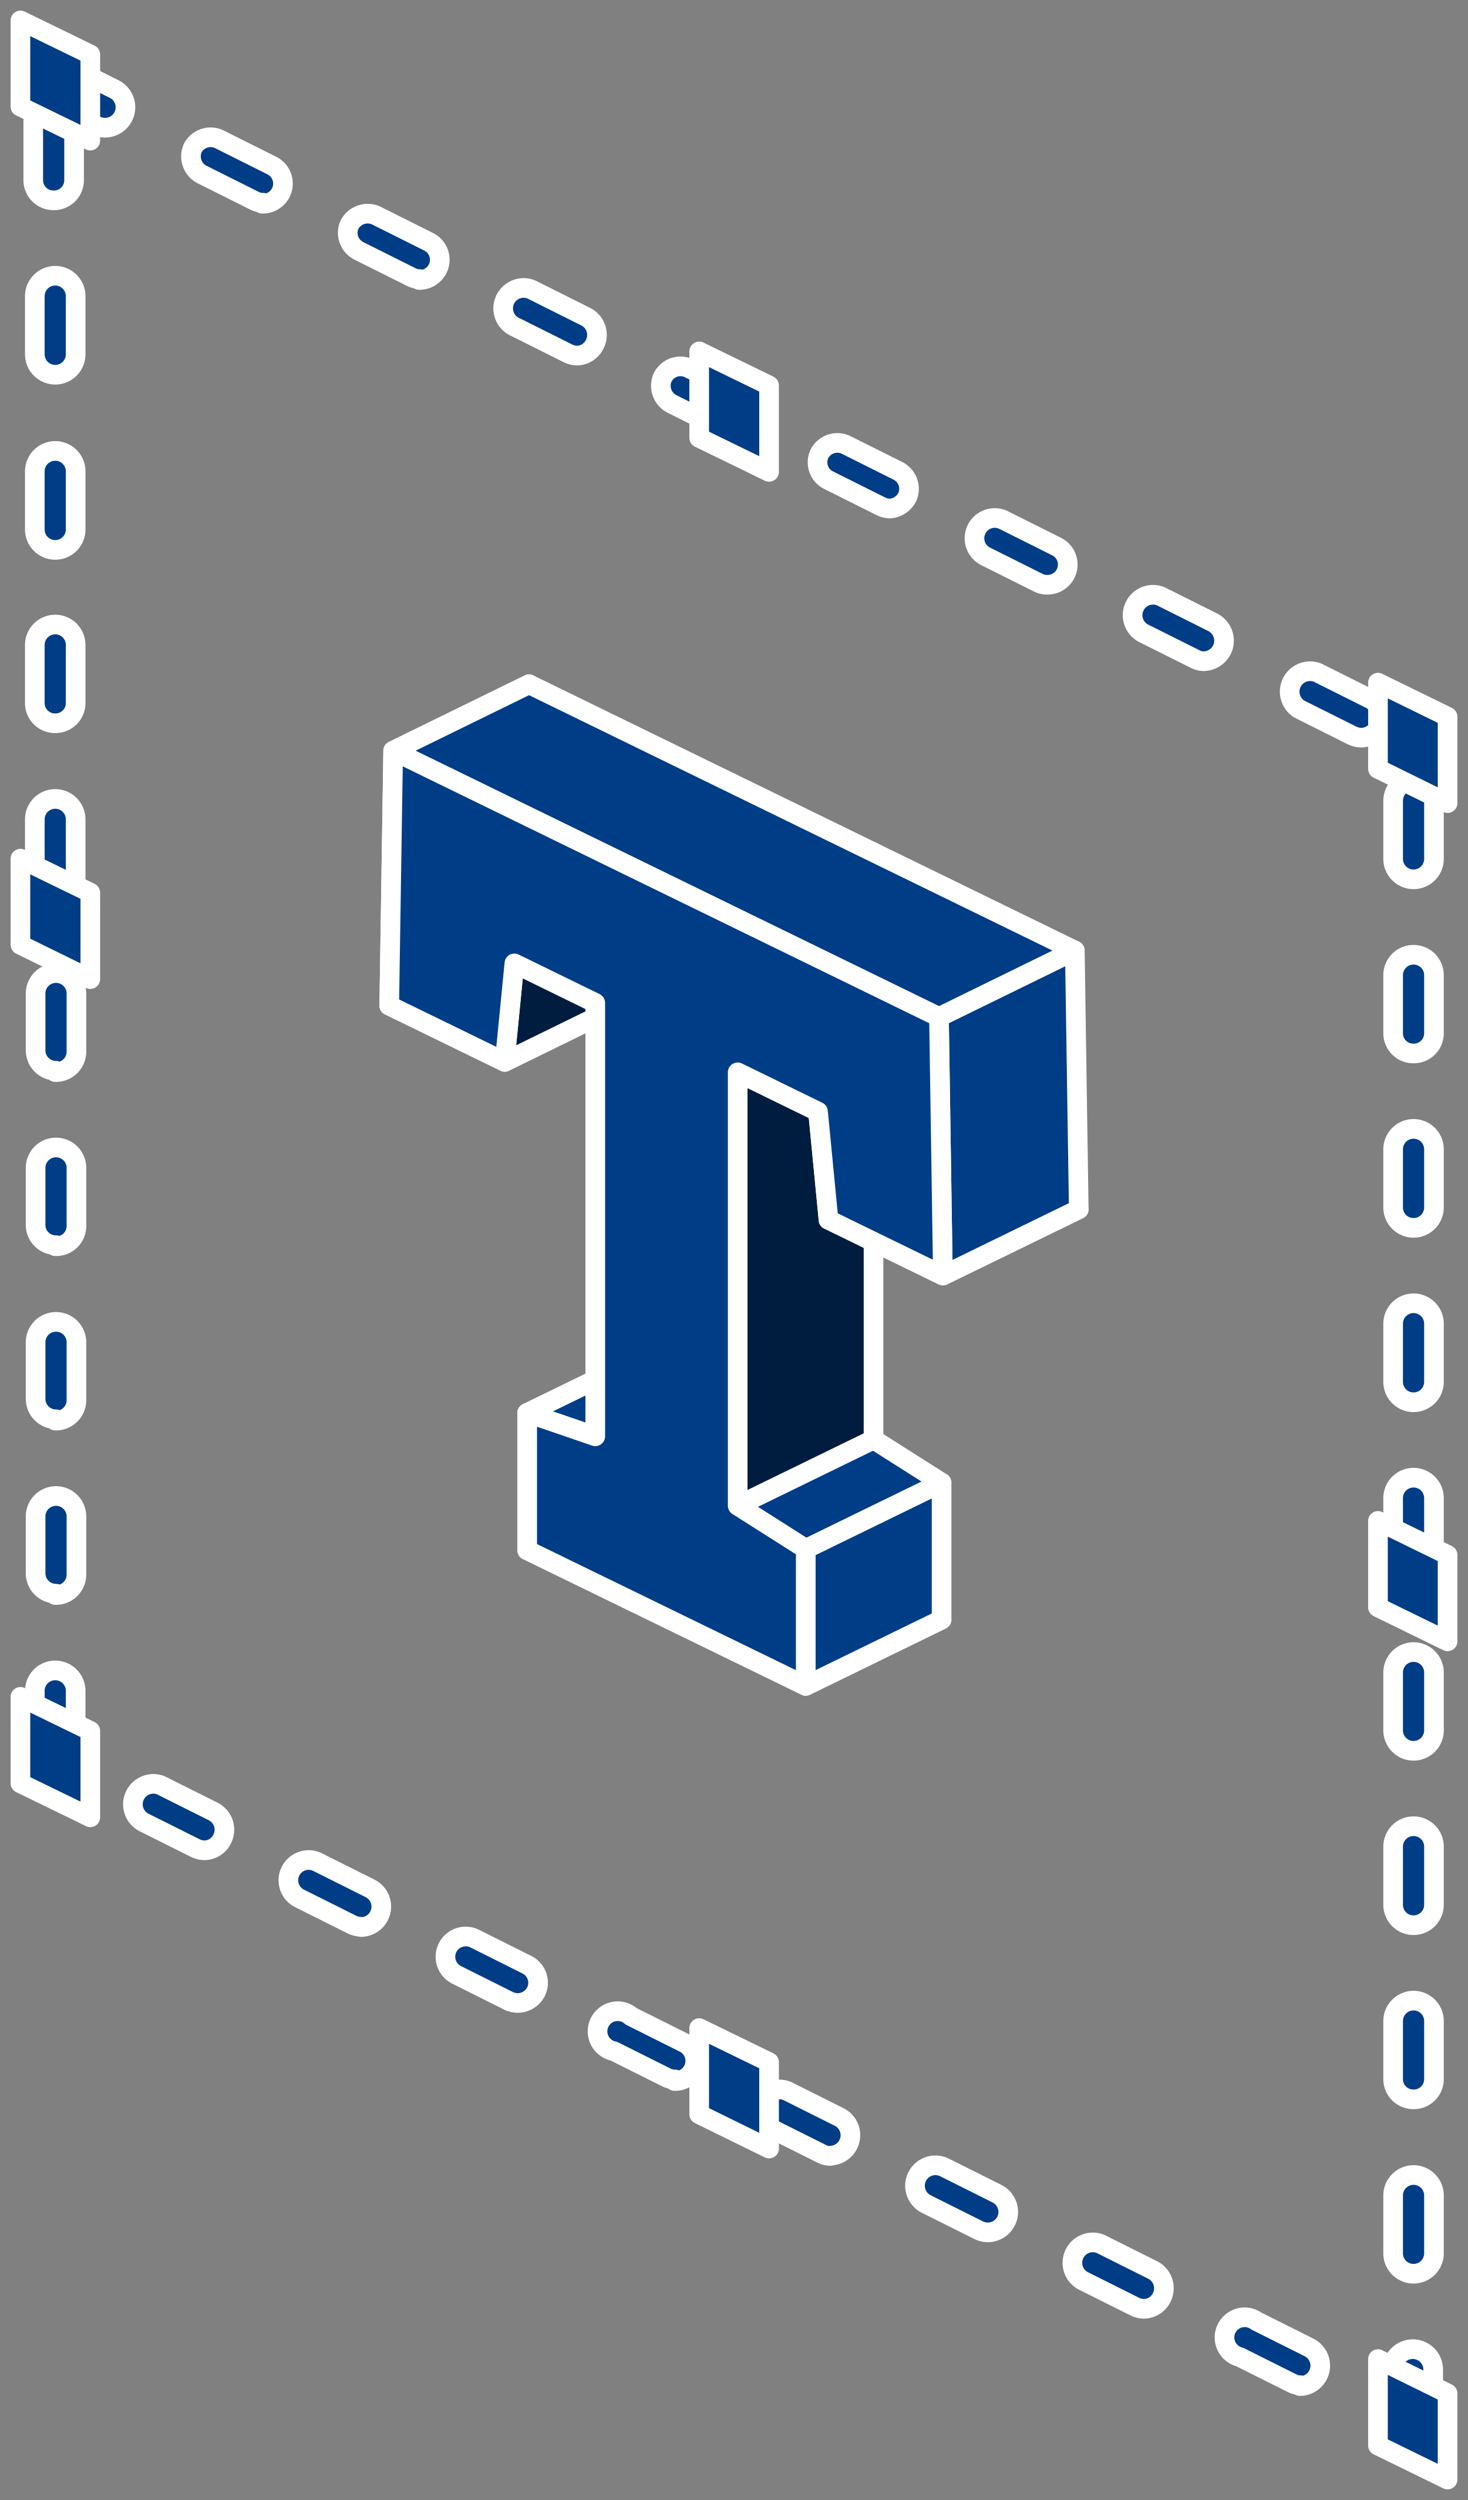 <svg xmlns="http://www.w3.org/2000/svg" viewBox="0 0 56.08 95.47"><rect x="0" y="0" width="56.08" height="95.47" fill="#808080" stroke="none"/><defs><style>.cls-1{fill:#003d87;}.cls-1,.cls-3{stroke:#fff;stroke-linecap:round;stroke-linejoin:round;stroke-width:0.75px;}.cls-2{fill:none;}.cls-3{fill:#001d3f;}</style></defs><g id="Layer_2" data-name="Layer 2"><g id="Layer_1-2" data-name="Layer 1"><g id="Axo_Projection" data-name="Axo Projection"><g id="Axo_base" data-name="Axo base"><path class="cls-1" d="M54,93.17a.81.81,0,0,1-.34-.08L53.34,93a.78.78,0,0,1-.35-1,.86.86,0,0,1,.2-.26V90.49a.78.78,0,0,1,1.56,0v1.9a.77.77,0,0,1-.37.66A.75.75,0,0,1,54,93.17ZM49.7,91.09a.77.77,0,0,1-.34-.08l-2-1A.77.77,0,1,1,48,88.64l2,1a.78.78,0,0,1-.34,1.48Zm-6-2.92a.84.84,0,0,1-.34-.08l-2-1a.78.78,0,0,1,.68-1.4l2,1a.78.78,0,0,1,.36,1A.77.77,0,0,1,43.71,88.17ZM54,86.83a.78.78,0,0,1-.78-.78V83.84a.78.78,0,0,1,1.56,0v2.21A.78.78,0,0,1,54,86.83ZM37.73,85.25a.81.81,0,0,1-.34-.08l-2-1a.78.78,0,0,1,.69-1.4l2,1a.78.78,0,0,1-.34,1.48Zm-6-2.92a.68.68,0,0,1-.34-.08l-2-1a.78.78,0,0,1,.68-1.4l2,1a.78.78,0,0,1-.34,1.47ZM54,80.17a.77.77,0,0,1-.78-.77V77.18a.78.78,0,0,1,1.56,0V79.4A.77.77,0,0,1,54,80.17Zm-28.21-.76a.71.71,0,0,1-.34-.08l-2-1A.77.77,0,1,1,24.11,77l2,1a.77.77,0,0,1-.34,1.47Zm-6-2.92a.83.83,0,0,1-.34-.07l-2-1a.77.77,0,1,1,.68-1.39l2,1a.77.77,0,0,1,.36,1A.79.79,0,0,1,19.78,76.49Zm-6-2.91a.81.81,0,0,1-.34-.08l-2-1a.77.77,0,1,1,.68-1.39l2,1a.78.78,0,0,1-.34,1.48ZM54,73.52a.78.78,0,0,1-.78-.78V70.52a.78.78,0,0,1,1.56,0v2.22A.78.78,0,0,1,54,73.52ZM7.81,70.66a.84.84,0,0,1-.34-.08l-2-1a.78.78,0,0,1,.68-1.4l2,1a.78.78,0,0,1,.36,1A.77.77,0,0,1,7.81,70.66Zm-5.7-3.1a.77.77,0,0,1-.78-.77V64.57a.78.78,0,0,1,1.56,0v2.22A.77.77,0,0,1,2.11,67.56ZM54,66.86a.78.78,0,0,1-.78-.78V63.87a.78.78,0,1,1,1.56,0v2.21A.78.78,0,0,1,54,66.86Zm-51.86-6a.78.78,0,0,1-.78-.78V57.91a.78.78,0,0,1,1.56,0v2.22A.78.78,0,0,1,2.11,60.91ZM54,60.2a.77.77,0,0,1-.78-.77V57.21a.78.78,0,0,1,1.56,0v2.22A.77.77,0,0,1,54,60.2Zm-51.86-6a.78.78,0,0,1-.78-.78V51.26a.78.78,0,0,1,1.56,0v2.21A.78.78,0,0,1,2.11,54.25ZM54,53.55a.78.78,0,0,1-.78-.78V50.55a.78.78,0,1,1,1.56,0v2.22A.78.78,0,0,1,54,53.55Zm-51.86-6a.77.77,0,0,1-.78-.77V44.6a.78.78,0,0,1,1.56,0v2.22A.77.77,0,0,1,2.11,47.59ZM54,46.89a.78.78,0,0,1-.78-.78V43.89a.78.78,0,0,1,1.56,0v2.22A.78.78,0,0,1,54,46.89Zm-51.86-6a.78.78,0,0,1-.78-.78V37.94a.78.78,0,0,1,1.56,0v2.22A.78.78,0,0,1,2.11,40.94ZM54,40.23a.77.77,0,0,1-.78-.77V37.24a.78.78,0,0,1,1.56,0v2.22A.77.77,0,0,1,54,40.23ZM2.11,34.28a.78.78,0,0,1-.78-.78V31.29a.78.78,0,0,1,1.56,0V33.5A.78.78,0,0,1,2.11,34.28ZM54,33.58a.78.78,0,0,1-.78-.78V30.58a.78.78,0,0,1,1.56,0V32.8A.78.78,0,0,1,54,33.58Zm-2-5.41a.84.84,0,0,1-.34-.08l-2-1a.78.78,0,0,1,.68-1.4l2,1A.78.78,0,0,1,52,28.17ZM2.11,27.62a.77.77,0,0,1-.78-.77V24.63a.78.78,0,0,1,1.56,0v2.22A.77.77,0,0,1,2.11,27.62ZM46,25.25a.68.68,0,0,1-.34-.08l-2-1a.78.78,0,0,1,.68-1.4l2,1a.79.79,0,0,1,.36,1A.8.8,0,0,1,46,25.25Zm-6-2.92a.71.71,0,0,1-.34-.08l-2-1a.77.77,0,1,1,.68-1.39l2,1A.77.77,0,0,1,40,22.33ZM2.11,21a.78.78,0,0,1-.78-.78V18a.78.78,0,0,1,1.56,0v2.22A.78.78,0,0,1,2.11,21ZM34,19.42a.84.84,0,0,1-.34-.08l-2-1a.76.76,0,0,1-.36-1,.77.77,0,0,1,1-.36l2,1a.77.77,0,0,1,.36,1A.8.8,0,0,1,34,19.42ZM28,16.5a.81.81,0,0,1-.34-.08l-2-1a.78.78,0,0,1-.35-1,.76.76,0,0,1,1-.36l2,1a.79.79,0,0,1,.36,1A.78.78,0,0,1,28,16.5ZM2.11,14.31a.78.78,0,0,1-.78-.78V11.31a.78.78,0,0,1,1.56,0v2.22A.78.78,0,0,1,2.11,14.31Zm19.94-.73a.84.84,0,0,1-.34-.08l-2-1a.78.78,0,1,1,.68-1.4l2,1a.78.78,0,0,1,.35,1A.77.77,0,0,1,22.05,13.58Zm-6-2.92a.71.71,0,0,1-.34-.08l-2-1a.77.77,0,0,1-.36-1,.79.79,0,0,1,1-.36l2,1a.77.77,0,0,1-.34,1.47Zm-6-2.92a.68.68,0,0,1-.34-.08l-2-1a.78.78,0,0,1-.35-1,.77.77,0,0,1,1-.35l2,1a.77.77,0,0,1-.34,1.47Zm-8-.09a.77.77,0,0,1-.78-.77V4.66A.78.78,0,0,1,2,3.89l-.24-.12a.79.79,0,0,1-.36-1,.78.78,0,0,1,1-.35l2,1a.78.78,0,0,1-.68,1.4l-1-.48a.74.74,0,0,1,.11.39V6.88A.77.77,0,0,1,2.11,7.65Z"/></g></g><g id="Axo_Projection-2" data-name="Axo Projection"><g id="Axo_base-2" data-name="Axo base"><polygon class="cls-1" points="52.64 26.07 55.3 27.37 55.3 30.67 52.64 29.36 52.64 26.07"/><path class="cls-2" d="M55.3,31.44a.71.71,0,0,1-.34-.08l-2.66-1.3a.77.77,0,0,1-.44-.69v-3.3a.78.78,0,0,1,1.12-.7l2.67,1.3a.78.78,0,0,1,.43.7v3.3a.81.81,0,0,1-.36.66A.88.88,0,0,1,55.3,31.44Zm-1.89-2.56,1.12.54V27.86l-1.12-.55Z"/></g></g><g id="Axo_Projection-3" data-name="Axo Projection"><g id="Axo_base-3" data-name="Axo base"><polygon class="cls-1" points="52.64 58.08 55.3 59.38 55.3 62.68 52.64 61.38 52.64 58.08"/><path class="cls-2" d="M55.3,63.46a.84.84,0,0,1-.34-.08l-2.66-1.3a.79.79,0,0,1-.44-.7v-3.3a.8.8,0,0,1,.36-.66.82.82,0,0,1,.76,0l2.67,1.31a.78.78,0,0,1,.43.69v3.3a.77.77,0,0,1-.78.78Zm-1.89-2.57,1.12.55V59.87l-1.12-.54Z"/></g></g><g id="Axo_Projection-4" data-name="Axo Projection"><g id="Axo_base-4" data-name="Axo base"><polygon class="cls-1" points="26.71 13.42 29.38 14.72 29.38 18.02 26.71 16.72 26.71 13.42"/><path class="cls-2" d="M29.38,18.8a.85.85,0,0,1-.35-.08l-2.66-1.3a.77.77,0,0,1-.44-.7v-3.3a.81.81,0,0,1,.36-.66.79.79,0,0,1,.76,0L29.72,14a.78.78,0,0,1,.43.69V18a.77.77,0,0,1-.77.78Zm-1.9-2.57,1.12.55V15.21l-1.12-.54Z"/></g></g><g id="Axo_Projection-5" data-name="Axo Projection"><g id="Axo_base-5" data-name="Axo base"><polygon class="cls-1" points="52.64 90.09 55.3 91.4 55.3 94.69 52.64 93.39 52.64 90.09"/><path class="cls-2" d="M55.3,95.47a.84.84,0,0,1-.34-.08l-2.66-1.3a.77.77,0,0,1-.44-.7v-3.3a.78.78,0,0,1,.36-.65.77.77,0,0,1,.76,0l2.67,1.3a.78.78,0,0,1,.43.7v3.29a.77.77,0,0,1-.78.78ZM53.41,92.9l1.12.55V91.88l-1.12-.54Z"/></g></g><g id="Axo_Projection-6" data-name="Axo Projection"><g id="Axo_base-6" data-name="Axo base"><polygon class="cls-1" points="0.78 0.78 3.45 2.08 3.45 5.37 0.78 4.07 0.78 0.78"/><path class="cls-2" d="M3.45,6.15a.77.77,0,0,1-.34-.08L.44,4.77A.77.77,0,0,1,0,4.07V.78A.77.77,0,0,1,.37.12a.77.77,0,0,1,.75,0l2.67,1.3a.78.78,0,0,1,.43.7V5.37a.77.77,0,0,1-.77.78ZM1.55,3.59l1.12.54V2.56L1.55,2Z"/></g></g><g id="Axo_Projection-7" data-name="Axo Projection"><g id="Axo_base-7" data-name="Axo base"><polygon class="cls-1" points="26.71 77.45 29.38 78.75 29.38 82.05 26.71 80.74 26.71 77.45"/><path class="cls-2" d="M29.38,82.82a.72.72,0,0,1-.35-.08l-2.66-1.3a.77.77,0,0,1-.44-.7V77.45a.78.78,0,0,1,1.12-.7l2.67,1.3a.78.78,0,0,1,.43.7v3.3a.77.77,0,0,1-.77.77Zm-1.9-2.56,1.12.54V79.24l-1.12-.55Z"/></g></g><g id="Axo_Projection-8" data-name="Axo Projection"><g id="Axo_base-8" data-name="Axo base"><polygon class="cls-1" points="0.78 32.79 3.45 34.09 3.45 37.39 0.78 36.08 0.78 32.79"/><path class="cls-2" d="M3.45,38.16a.66.66,0,0,1-.34-.08L.44,36.78a.77.77,0,0,1-.44-.7V32.79a.77.77,0,0,1,.37-.66.77.77,0,0,1,.75,0l2.67,1.3a.78.78,0,0,1,.43.7v3.3a.77.77,0,0,1-.77.77ZM1.55,35.6l1.12.54V34.58L1.55,34Z"/></g></g><g id="Axo_Projection-9" data-name="Axo Projection"><g id="Axo_base-9" data-name="Axo base"><polygon class="cls-1" points="0.78 64.8 3.45 66.1 3.45 69.4 0.78 68.1 0.78 64.8"/><path class="cls-2" d="M3.45,70.18a.77.77,0,0,1-.34-.08L.44,68.79A.77.77,0,0,1,0,68.1V64.8a.77.77,0,0,1,.37-.66.8.8,0,0,1,.75,0l2.67,1.31a.78.78,0,0,1,.43.69v3.3a.77.77,0,0,1-.77.78Zm-1.9-2.57,1.12.55V66.59L1.55,66Z"/></g></g><g id="Axo_Projection-10" data-name="Axo Projection"><g id="Axo_Extrusion" data-name="Axo Extrusion"><g id="Axo_Surface" data-name="Axo Surface"><g id="Axo_panel" data-name="Axo panel"><polygon class="cls-1" points="20.14 53.96 20.14 59.2 25.34 56.66 25.34 51.43 20.14 53.96"/><path class="cls-2" d="M20.14,60a.87.87,0,0,1-.41-.11.8.8,0,0,1-.36-.66V54a.78.78,0,0,1,.43-.69L25,50.73a.82.82,0,0,1,.76,0,.79.79,0,0,1,.36.66v5.24a.78.78,0,0,1-.43.69l-5.2,2.54A.77.77,0,0,1,20.14,60Zm.78-5.52V58l3.64-1.77V52.67Z"/></g><g id="Axo_panel-2" data-name="Axo panel"><polygon class="cls-1" points="20.14 59.2 30.78 64.38 35.97 61.85 25.34 56.66 20.14 59.2"/><path class="cls-2" d="M30.78,65.16a.77.77,0,0,1-.34-.08L19.8,59.9a.79.79,0,0,1-.43-.7.78.78,0,0,1,.43-.7L25,56a.76.76,0,0,1,.69,0l10.63,5.18a.78.78,0,0,1,0,1.4l-5.19,2.53A.84.84,0,0,1,30.78,65.16Zm-8.86-6,8.86,4.32,3.42-1.67-8.86-4.32Z"/></g></g><g id="Axo_Surface-2" data-name="Axo Surface"><g id="Axo_panel-3" data-name="Axo panel"><polygon class="cls-1" points="22.74 54.85 20.14 53.96 25.34 51.43 27.94 52.32 22.74 54.85"/><path class="cls-2" d="M22.74,55.63a.74.74,0,0,1-.25-.05l-2.6-.88a.78.78,0,0,1-.52-.69.76.76,0,0,1,.43-.74L25,50.73a.78.78,0,0,1,.6,0l2.6.88A.78.78,0,0,1,28.28,53l-5.2,2.53A.77.77,0,0,1,22.74,55.63Zm-.56-1.79.51.17,3.21-1.57-.51-.17Z"/></g></g><g id="Axo_Surface-3" data-name="Axo Surface"><g id="Axo_panel-4" data-name="Axo panel"><polygon class="cls-1" points="19.65 36.79 22.74 38.3 27.94 35.77 24.84 34.26 19.65 36.79"/><path class="cls-2" d="M22.74,39.08A.84.84,0,0,1,22.4,39l-3.09-1.51a.78.78,0,0,1,0-1.4l5.19-2.53a.81.81,0,0,1,.68,0l3.1,1.51a.78.78,0,0,1,0,1.4L23.08,39A.77.77,0,0,1,22.74,39.08Zm-1.32-2.29,1.32.65,3.42-1.67-1.32-.65Z"/></g><g id="Axo_panel-5" data-name="Axo panel"><polygon class="cls-1" points="22.74 38.3 22.74 54.85 27.94 52.32 27.94 35.77 22.74 38.3"/><path class="cls-2" d="M22.74,55.63a.77.77,0,0,1-.77-.78V38.3a.78.78,0,0,1,.43-.7l5.2-2.53a.77.77,0,0,1,.75,0,.79.79,0,0,1,.36.66V52.32a.81.81,0,0,1-.43.7l-5.2,2.53A.77.77,0,0,1,22.74,55.63Zm.78-16.84V53.61l3.64-1.78V37Z"/></g></g><g id="Axo_Surface-4" data-name="Axo Surface"><g id="Axo_panel-6" data-name="Axo panel"><polygon class="cls-1" points="15.02 28.67 14.87 38.4 20.06 35.86 20.21 26.13 15.02 28.67"/><path class="cls-2" d="M14.87,39.17a.77.77,0,0,1-.78-.79l.15-9.73a.79.79,0,0,1,.44-.68l5.19-2.53a.77.77,0,0,1,.76,0,.8.8,0,0,1,.36.67l-.15,9.73a.79.79,0,0,1-.44.68l-5.19,2.53A.71.71,0,0,1,14.87,39.17Zm.92-10-.13,8,3.63-1.77.12-8Z"/></g><g id="Axo_panel-7" data-name="Axo panel"><polygon class="cls-1" points="14.87 38.4 19.28 40.55 24.47 38.01 20.06 35.86 14.87 38.4"/><path class="cls-2" d="M19.28,41.32a.66.66,0,0,1-.34-.08l-4.41-2.15a.77.77,0,0,1,0-1.39l5.19-2.53a.74.74,0,0,1,.68,0l4.41,2.15a.77.77,0,0,1,0,1.39l-5.19,2.53A.71.71,0,0,1,19.28,41.32ZM16.64,38.4l2.64,1.28L22.7,38l-2.64-1.28Z"/></g></g><g id="Axo_Surface-5" data-name="Axo Surface"><g id="Axo_panel-8" data-name="Axo panel"><polygon class="cls-3" points="19.28 40.55 19.65 36.79 24.84 34.26 24.47 38.01 19.28 40.55"/><path class="cls-2" d="M19.28,41.32a.75.75,0,0,1-.45-.14.79.79,0,0,1-.33-.71l.38-3.76a.78.78,0,0,1,.43-.62l5.19-2.53a.78.78,0,0,1,.78.06.76.76,0,0,1,.33.72l-.37,3.75a.76.76,0,0,1-.43.62l-5.19,2.53A.71.71,0,0,1,19.28,41.32Zm1.1-4-.19,1.94,3.55-1.73.19-1.94Z"/></g></g><g id="Axo_Surface_" data-name="Axo Surface*"><g id="Axo_panel-9" data-name="Axo panel"><polygon class="cls-1" points="30.78 64.38 30.78 59.15 35.97 56.62 35.97 61.85 30.78 64.38"/><path class="cls-2" d="M30.78,65.16a.73.73,0,0,1-.41-.12.77.77,0,0,1-.37-.66V59.15a.77.77,0,0,1,.44-.7l5.19-2.53a.78.78,0,0,1,1.12.7v5.23a.77.77,0,0,1-.44.7l-5.19,2.53A.84.84,0,0,1,30.78,65.16Zm.77-5.53v3.51l3.64-1.77V57.86Z"/></g><g id="Axo_panel-10" data-name="Axo panel"><polygon class="cls-1" points="30.78 59.15 28.18 57.5 33.37 54.97 35.97 56.62 30.78 59.15"/><path class="cls-2" d="M30.78,59.93a.79.79,0,0,1-.42-.12l-2.6-1.66a.77.77,0,0,1,.08-1.35L33,54.27a.77.77,0,0,1,.75,0L36.38,56a.77.77,0,0,1,.36.7.78.78,0,0,1-.43.66l-5.19,2.53A.84.84,0,0,1,30.78,59.93Zm-1-2.34,1.06.67,3.55-1.73-1.06-.67Z"/></g><g id="Axo_panel-11" data-name="Axo panel"><polygon class="cls-3" points="28.18 57.5 28.18 40.95 33.37 38.42 33.37 54.97 28.18 57.5"/><path class="cls-2" d="M28.18,58.28a.73.73,0,0,1-.41-.12.77.77,0,0,1-.37-.66V41a.77.77,0,0,1,.44-.7L33,37.72a.77.77,0,0,1,.75,0,.76.76,0,0,1,.36.66V55a.76.76,0,0,1-.43.69L28.52,58.2A.84.84,0,0,1,28.18,58.28ZM29,41.44V56.26l3.64-1.78V39.66Z"/></g></g><g id="Axo_Surface-6" data-name="Axo Surface"><g id="Axo_panel-12" data-name="Axo panel"><polygon class="cls-1" points="28.18 40.95 31.25 42.45 36.44 39.92 33.37 38.42 28.18 40.95"/><path class="cls-2" d="M31.25,43.22a.77.77,0,0,1-.34-.07l-3.07-1.5a.78.78,0,0,1,0-1.4L33,37.72a.81.81,0,0,1,.68,0l3.07,1.5a.78.78,0,0,1,0,1.39l-5.19,2.54A.83.83,0,0,1,31.25,43.22ZM30,41l1.3.63,3.42-1.66-1.3-.64Z"/></g><g id="Axo_panel-13" data-name="Axo panel"><polygon class="cls-1" points="31.25 42.45 31.65 46.58 36.84 44.05 36.44 39.92 31.25 42.45"/><path class="cls-2" d="M31.65,47.36a.86.86,0,0,1-.38-.1.78.78,0,0,1-.39-.6l-.41-4.14a.77.77,0,0,1,.44-.77l5.19-2.53a.77.77,0,0,1,1.11.62l.4,4.13a.79.79,0,0,1-.43.78L32,47.28A.81.81,0,0,1,31.65,47.36Zm.42-4.45.24,2.48L36,43.59l-.25-2.49Z"/></g><g id="Axo_panel-14" data-name="Axo panel"><polygon class="cls-1" points="31.65 46.58 36.02 48.71 41.21 46.18 36.84 44.05 31.65 46.58"/><path class="cls-2" d="M36,49.49a.81.81,0,0,1-.34-.08l-4.37-2.13a.78.78,0,0,1,0-1.4l5.19-2.53a.81.81,0,0,1,.68,0l4.37,2.13a.78.78,0,0,1,0,1.4l-5.19,2.53A.81.81,0,0,1,36,49.49Zm-2.6-2.91L36,47.85l3.42-1.67-2.6-1.27Z"/></g></g><g id="Axo_Surface_2" data-name="Axo Surface*"><g id="Axo_panel-15" data-name="Axo panel"><polygon class="cls-1" points="36.02 48.71 35.87 38.84 41.06 36.3 41.21 46.18 36.02 48.71"/><path class="cls-2" d="M36,49.49a.72.72,0,0,1-.4-.12.77.77,0,0,1-.38-.65l-.15-9.87a.79.79,0,0,1,.44-.71l5.19-2.53a.77.77,0,0,1,1.12.68L42,46.17a.79.79,0,0,1-.44.71l-5.19,2.53A.81.81,0,0,1,36,49.49Zm.63-10.17.13,8.16,3.65-1.78-.13-8.16Z"/></g><g id="Axo_panel-16" data-name="Axo panel"><polygon class="cls-1" points="35.87 38.84 15.02 28.67 20.21 26.13 41.06 36.3 35.87 38.84"/><path class="cls-2" d="M35.87,39.61a.68.68,0,0,1-.34-.08L14.68,29.36a.77.77,0,0,1,0-1.39l5.19-2.53a.74.74,0,0,1,.68,0L41.4,35.61a.77.77,0,0,1,0,1.39l-5.19,2.53A.68.68,0,0,1,35.87,39.61ZM16.79,28.67,35.87,38l3.42-1.67L20.21,27Z"/></g></g><g id="Axo_cap" data-name="Axo cap"><g id="Axo_base-10" data-name="Axo base"><polygon class="cls-1" points="30.78 64.38 20.14 59.2 20.14 53.96 22.74 54.85 22.74 38.3 19.65 36.79 19.28 40.55 14.87 38.4 15.02 28.67 35.87 38.84 36.02 48.71 31.65 46.58 31.25 42.45 28.18 40.95 28.18 57.5 30.78 59.15 30.78 64.38"/><path class="cls-2" d="M30.78,65.16a.77.77,0,0,1-.34-.08L19.8,59.9a.79.79,0,0,1-.43-.7V54a.79.79,0,0,1,.32-.63.8.8,0,0,1,.7-.1l1.58.53v-15L20.31,38l-.26,2.64a.77.77,0,0,1-1.11.62l-4.41-2.15a.79.79,0,0,1-.44-.71l.15-9.73a.82.82,0,0,1,.37-.65.8.8,0,0,1,.75,0L36.21,38.14a.79.79,0,0,1,.44.68l.15,9.88a.78.78,0,0,1-1.12.71l-4.37-2.13a.78.78,0,0,1-.43-.62L30.52,43,29,42.19V57.07l2.24,1.42a.77.77,0,0,1,.36.66v5.23a.76.76,0,0,1-.36.66A.78.78,0,0,1,30.78,65.16Zm-9.86-6.45L30,63.14V59.58l-2.24-1.43a.78.78,0,0,1-.36-.65V41a.77.77,0,0,1,.37-.66.8.8,0,0,1,.75,0l3.07,1.5a.78.78,0,0,1,.43.62l.36,3.7,2.85,1.39-.13-8.13L15.78,29.9l-.13,8,3,1.45.27-2.65a.78.78,0,0,1,.39-.6.79.79,0,0,1,.72,0l3.09,1.51a.77.77,0,0,1,.44.7V54.85a.77.77,0,0,1-1,.73l-1.57-.53Z"/></g></g></g></g></g></g></svg>